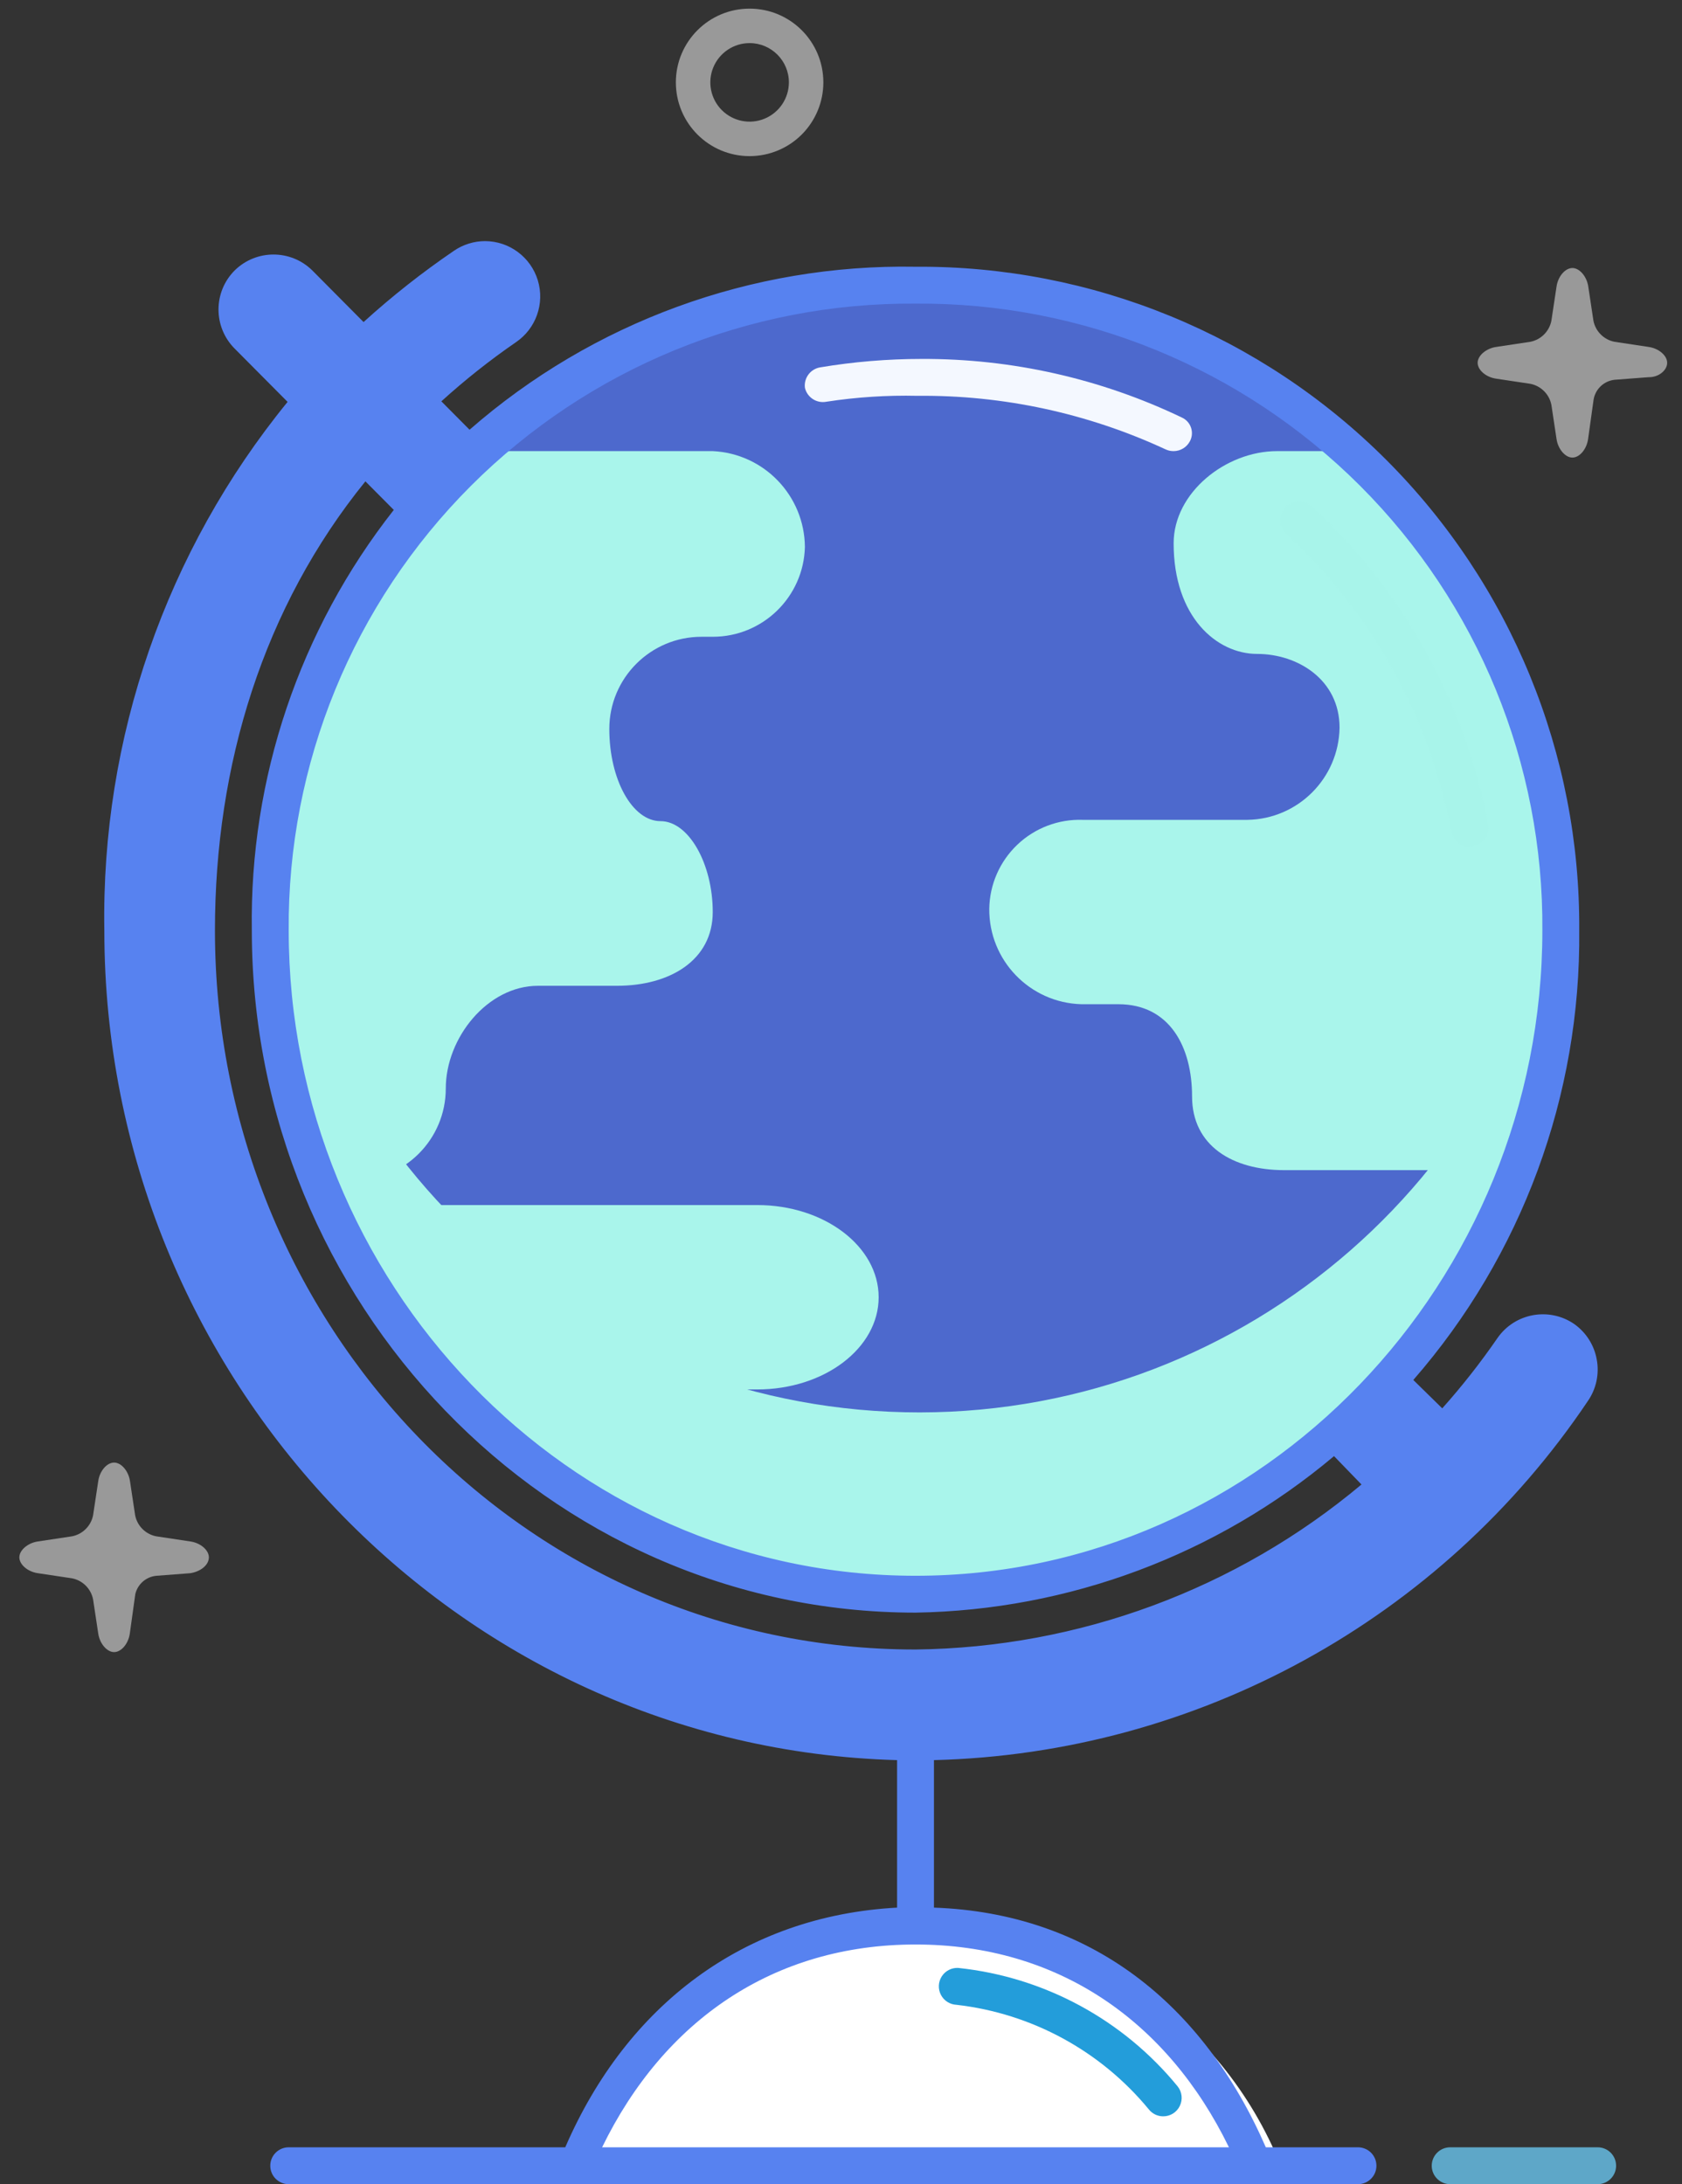 <?xml version="1.0" encoding="UTF-8"?>
<svg width="67px" height="87px" viewBox="0 0 67 87" version="1.1" xmlns="http://www.w3.org/2000/svg" xmlns:xlink="http://www.w3.org/1999/xlink">
    <rect x="0" y="0" width="67" height="87" fill="#333333" stroke="none"/>
    <!-- Generator: Sketch 43.1 (39012) - http://www.bohemiancoding.com/sketch -->
    <title>Layer_1-2</title>
    <desc>Created with Sketch.</desc>
    <defs></defs>
    <g id="Working-Homepage-Layouts" stroke="none" stroke-width="1" fill="none" fill-rule="evenodd">
        <g id="HomepageV9-Copy" transform="translate(-1079, -1367)" fill-rule="nonzero">
            <g id="SectionAnchors" transform="translate(-4, 1243)">
                <g id="FeaturedHighlight" transform="translate(973, 124)">
                    <g id="footprintIcon" transform="translate(110, 0)">
                        <g id="Layer_2">
                            <g>
                                <g id="Layer_1-2">
                                    <path d="M62.657,53.344 C61.991,52.882 61.078,53.047 60.615,53.711 C59.755,54.93 58.802,56.082 57.766,57.155 L16.641,15.964 C17.784,14.888 19.012,13.906 20.312,13.026 C20.741,12.718 20.973,12.204 20.921,11.679 C20.868,11.153 20.539,10.695 20.058,10.478 C19.577,10.261 19.016,10.317 18.587,10.625 C17.146,11.612 15.788,12.715 14.526,13.922 L11.97,11.359 C11.396,10.785 10.466,10.785 9.892,11.359 C9.318,11.933 9.318,12.864 9.892,13.438 L12.491,16.037 C4.662,24.992 2.429,37.544 6.69,48.649 C10.951,59.755 21.006,67.592 32.816,69.012 C44.626,70.432 56.252,65.201 63.024,55.422 C63.257,55.1 63.35,54.697 63.28,54.305 C63.211,53.913 62.986,53.566 62.657,53.344 L62.657,53.344 Z M7.49,37.121 C7.492,30.131 10.007,23.375 14.577,18.086 L55.702,59.211 C47.078,66.662 34.901,68.401 24.536,63.662 C14.171,58.923 7.52,48.577 7.512,37.18 L7.49,37.121 Z" id="Shape" fill="#5782F0"></path>
                                    <path d="M66.409,14.451 C66.409,14.165 66.079,13.878 65.675,13.82 L64.309,13.614 C63.886,13.53 63.556,13.199 63.472,12.777 L63.266,11.411 C63.207,11.014 62.921,10.676 62.635,10.676 C62.348,10.676 62.062,11.007 62.003,11.411 L61.797,12.777 C61.713,13.199 61.383,13.53 60.96,13.614 L59.594,13.82 C59.198,13.878 58.86,14.165 58.86,14.451 C58.86,14.738 59.19,15.024 59.594,15.083 L60.96,15.288 C61.383,15.372 61.713,15.703 61.797,16.125 L62.003,17.491 C62.062,17.888 62.348,18.226 62.635,18.226 C62.921,18.226 63.2,17.895 63.259,17.491 L63.479,15.912 C63.552,15.493 63.893,15.173 64.316,15.127 L65.668,15.024 C66.079,15.031 66.409,14.745 66.409,14.451 Z" id="Shape" fill="#FFFFFF" opacity="0.5"></path>
                                    <path d="M8.32,62.031 C8.32,61.745 7.99,61.458 7.586,61.4 L6.22,61.194 C5.797,61.11 5.467,60.78 5.383,60.357 L5.177,58.991 C5.118,58.594 4.832,58.257 4.545,58.257 C4.259,58.257 3.973,58.587 3.914,58.991 L3.708,60.357 C3.624,60.78 3.294,61.11 2.871,61.194 L1.505,61.4 C1.109,61.458 0.771,61.745 0.771,62.031 C0.771,62.318 1.101,62.604 1.505,62.663 L2.871,62.868 C3.294,62.952 3.624,63.283 3.708,63.706 L3.914,65.072 C3.973,65.468 4.259,65.806 4.545,65.806 C4.832,65.806 5.111,65.475 5.17,65.072 L5.39,63.493 C5.486,63.094 5.826,62.801 6.235,62.766 L7.586,62.663 C7.99,62.597 8.32,62.34 8.32,62.031 Z" id="Shape" fill="#FFFFFF" opacity="0.5"></path>
                                    <ellipse id="Oval" fill="#4D69CD" cx="36.638" cy="37.121" rx="26.092" ry="26.092"></ellipse>
                                    <path d="M36.638,56.259 C23.568,56.266 12.509,46.601 10.766,33.648 C9.393,43.723 13.999,53.678 22.567,59.154 C31.135,64.63 42.104,64.63 50.671,59.154 C59.239,53.678 63.845,43.723 62.473,33.648 C60.731,46.587 49.694,56.247 36.638,56.259 L36.638,56.259 Z" id="Shape" fill="#A9F5EB"></path>
                                    <path d="M30.175,48 L14,48 C17.736,51.255 22.453,53.774 27.749,55.344 L30.166,55.344 C32.836,55.344 35,53.7 35,51.672 C35,49.644 32.836,48 30.166,48 L30.175,48 Z" id="Shape" fill="#A9F5EB"></path>
                                    <path d="M10.545,37.121 C10.542,40.521 11.211,43.888 12.513,47.028 L14.085,47.028 C16.113,47.028 17.757,45.384 17.757,43.356 C17.757,41.337 19.424,39.266 21.429,39.266 L24.579,39.266 C26.687,39.266 28.391,38.245 28.391,36.328 C28.391,34.411 27.436,32.708 26.312,32.708 C25.189,32.708 24.271,31.055 24.271,29.036 C24.271,27.008 25.915,25.364 27.943,25.364 L28.391,25.364 C30.382,25.365 32.011,23.778 32.062,21.788 C32.045,19.742 30.434,18.066 28.391,17.969 L18.763,17.969 C13.517,22.958 10.546,29.881 10.545,37.121 L10.545,37.121 Z" id="Shape" fill="#A9F5EB"></path>
                                    <path d="M46.75,21.641 C46.75,24.578 48.468,26.047 50.077,26.047 C51.685,26.047 53.359,27.068 53.359,28.984 C53.328,30.999 51.702,32.625 49.688,32.656 L43.13,32.656 C42.164,32.623 41.225,32.979 40.525,33.645 C39.825,34.31 39.421,35.23 39.406,36.196 C39.389,38.253 41.022,39.944 43.078,40 L44.547,40 C46.596,40 47.484,41.704 47.484,43.672 C47.484,45.64 49.1,46.609 51.156,46.609 L60.747,46.609 C62.057,43.618 62.732,40.387 62.73,37.121 C62.727,29.873 59.739,22.945 54.468,17.969 L50.87,17.969 C48.828,17.969 46.75,19.621 46.75,21.641 Z" id="Shape" fill="#A9F5EB"></path>
                                    <path d="M51.017,86.266 C48.658,80.39 42.962,76.539 36.63,76.539 C30.299,76.539 24.603,80.39 22.244,86.266 L51.017,86.266 Z" id="Shape" fill="#FFFFFF"></path>
                                    <path d="M29.859,6.219 C28.237,6.219 26.922,4.904 26.922,3.281 C26.922,1.659 28.237,0.344 29.859,0.344 C31.482,0.344 32.797,1.659 32.797,3.281 C32.797,4.06 32.487,4.807 31.937,5.358 C31.386,5.909 30.638,6.219 29.859,6.219 Z M29.859,1.717 C29.227,1.717 28.656,2.098 28.414,2.683 C28.172,3.267 28.306,3.94 28.753,4.387 C29.201,4.835 29.873,4.969 30.458,4.726 C31.042,4.484 31.424,3.914 31.424,3.281 C31.424,2.417 30.723,1.717 29.859,1.717 L29.859,1.717 Z" id="Shape" fill="#FFFFFF" opacity="0.5"></path>
                                    <path d="M38.136,79.12 C41.345,79.473 44.289,81.068 46.339,83.563" id="Shape" fill="#FFFFFF"></path>
                                    <path d="M46.339,84.297 C46.113,84.299 45.899,84.196 45.759,84.018 C43.842,81.69 41.095,80.197 38.099,79.855 C37.837,79.843 37.601,79.692 37.48,79.459 C37.359,79.226 37.371,78.946 37.513,78.724 C37.654,78.503 37.903,78.374 38.165,78.386 C41.589,78.744 44.733,80.442 46.912,83.108 C47.087,83.329 47.119,83.631 46.995,83.885 C46.872,84.139 46.614,84.299 46.331,84.297 L46.339,84.297 Z" id="Shape" fill="#239DDA"></path>
                                    <path d="M58.551,33.728 C58.192,33.734 57.882,33.48 57.817,33.126 C56.95,28.574 54.647,24.42 51.244,21.273 C50.94,20.994 50.92,20.52 51.2,20.216 C51.48,19.912 51.954,19.892 52.258,20.172 C55.891,23.533 58.352,27.97 59.278,32.833 C59.315,33.024 59.273,33.223 59.163,33.384 C59.053,33.545 58.883,33.656 58.691,33.692 L58.551,33.728 Z" id="Shape" fill="#A9F5EB" opacity="0.5"></path>
                                    <path d="M46.75,17.969 C46.636,17.97 46.522,17.945 46.42,17.895 C43.326,16.46 39.952,15.732 36.542,15.766 C35.331,15.739 34.119,15.817 32.922,16.001 C32.531,16.078 32.15,15.831 32.062,15.443 C32.017,15.059 32.277,14.705 32.657,14.635 C33.997,14.41 35.353,14.297 36.711,14.297 C40.3,14.282 43.845,15.081 47.08,16.632 C47.25,16.71 47.38,16.853 47.441,17.029 C47.502,17.206 47.489,17.399 47.404,17.565 C47.279,17.812 47.027,17.968 46.75,17.969 Z" id="Shape" fill="#F4F8FF"></path>
                                    <path d="M63.641,87 L57.766,87 C57.36,87 57.031,86.671 57.031,86.266 C57.031,85.86 57.36,85.531 57.766,85.531 L63.641,85.531 C64.046,85.531 64.375,85.86 64.375,86.266 C64.375,86.671 64.046,87 63.641,87 Z" id="Shape" fill="#5EA7C8"></path>
                                    <path d="M63.604,54.151 C63.502,53.578 63.177,53.069 62.701,52.734 C61.703,52.054 60.344,52.303 59.653,53.292 C58.978,54.273 58.242,55.21 57.45,56.097 L56.297,54.967 C60.621,50.011 62.973,43.639 62.906,37.062 C62.956,30.036 60.186,23.283 55.217,18.314 C50.249,13.345 43.495,10.576 36.469,10.625 C29.947,10.509 23.615,12.823 18.704,17.117 L17.581,15.986 C18.518,15.135 19.512,14.347 20.555,13.629 C21.353,13.085 21.705,12.085 21.422,11.162 C21.138,10.238 20.287,9.607 19.321,9.604 C18.881,9.605 18.451,9.738 18.087,9.986 C16.821,10.848 15.616,11.798 14.482,12.828 L12.44,10.772 C11.582,9.927 10.206,9.927 9.348,10.772 C8.489,11.632 8.489,13.025 9.348,13.886 L11.456,16.008 C6.614,21.945 4.028,29.403 4.156,37.062 C4.156,54.856 18.168,69.625 35.734,70.109 L35.734,75.984 C29.639,76.315 24.968,79.869 22.516,85.531 L11.5,85.531 C11.094,85.531 10.766,85.86 10.766,86.266 C10.766,86.671 11.094,87 11.5,87 L50.716,87 L54.094,87 C54.499,87 54.828,86.671 54.828,86.266 C54.828,85.86 54.499,85.531 54.094,85.531 L50.422,85.531 C47.918,79.781 43.401,76.205 37.203,75.984 L37.203,70.109 C47.691,69.844 57.4,64.512 63.251,55.804 C63.584,55.322 63.711,54.727 63.604,54.151 L63.604,54.151 Z M56.436,57.162 C56.091,57.508 55.702,57.845 55.379,58.176 L54.255,57.045 C54.618,56.717 54.97,56.379 55.313,56.031 L56.436,57.162 Z M54.233,59.13 C49.248,63.306 42.971,65.628 36.469,65.703 C20.9,65.703 8.562,52.734 8.562,37.062 C8.562,30.453 10.494,24.182 14.555,19.173 L15.686,20.311 C11.935,25.081 9.938,30.995 10.031,37.062 C10.031,51.853 21.781,64.234 36.469,64.234 C42.577,64.135 48.465,61.933 53.139,58 L54.233,59.13 Z M36.469,12.094 C43.106,12.044 49.485,14.659 54.179,19.352 C58.872,24.046 61.487,30.425 61.438,37.062 C61.438,51.016 50.363,62.766 36.469,62.766 C22.574,62.766 11.5,51.016 11.5,37.062 C11.451,30.425 14.065,24.046 18.759,19.352 C23.452,14.659 29.832,12.044 36.469,12.094 L36.469,12.094 Z M17.639,18.123 C17.297,18.471 16.961,18.826 16.633,19.188 L15.51,18.057 C15.833,17.697 16.171,17.323 16.516,16.992 L17.639,18.123 Z M10.376,12.887 C10.092,12.6 10.092,12.138 10.376,11.851 C10.663,11.567 11.125,11.567 11.412,11.851 L13.424,13.878 C13.079,14.223 12.748,14.613 12.418,14.943 L10.376,12.887 Z M48.953,85.531 L23.984,85.531 C26.445,80.479 30.814,77.453 36.469,77.453 C42.123,77.453 46.493,80.479 48.953,85.531 Z M62.047,54.967 C56.285,63.45 46.724,68.562 36.469,68.641 C19.292,68.641 5.625,54.35 5.625,37.062 C5.625,26.678 10.376,17.051 18.91,11.198 C19.031,11.116 19.175,11.073 19.321,11.073 C19.645,11.072 19.93,11.283 20.025,11.592 C20.12,11.902 20.001,12.236 19.732,12.417 C11.595,17.969 7.094,27.17 7.094,37.062 C7.094,53.542 20.1,67.172 36.469,67.172 C46.245,67.094 55.359,62.218 60.85,54.129 C61.081,53.802 61.532,53.72 61.863,53.946 C62.196,54.177 62.278,54.634 62.047,54.967 L62.047,54.967 Z" id="Shape" fill="#5782F0"></path>
                                </g>
                            </g>
                        </g>
                    </g>
                </g>
            </g>
        </g>
    </g>
</svg>